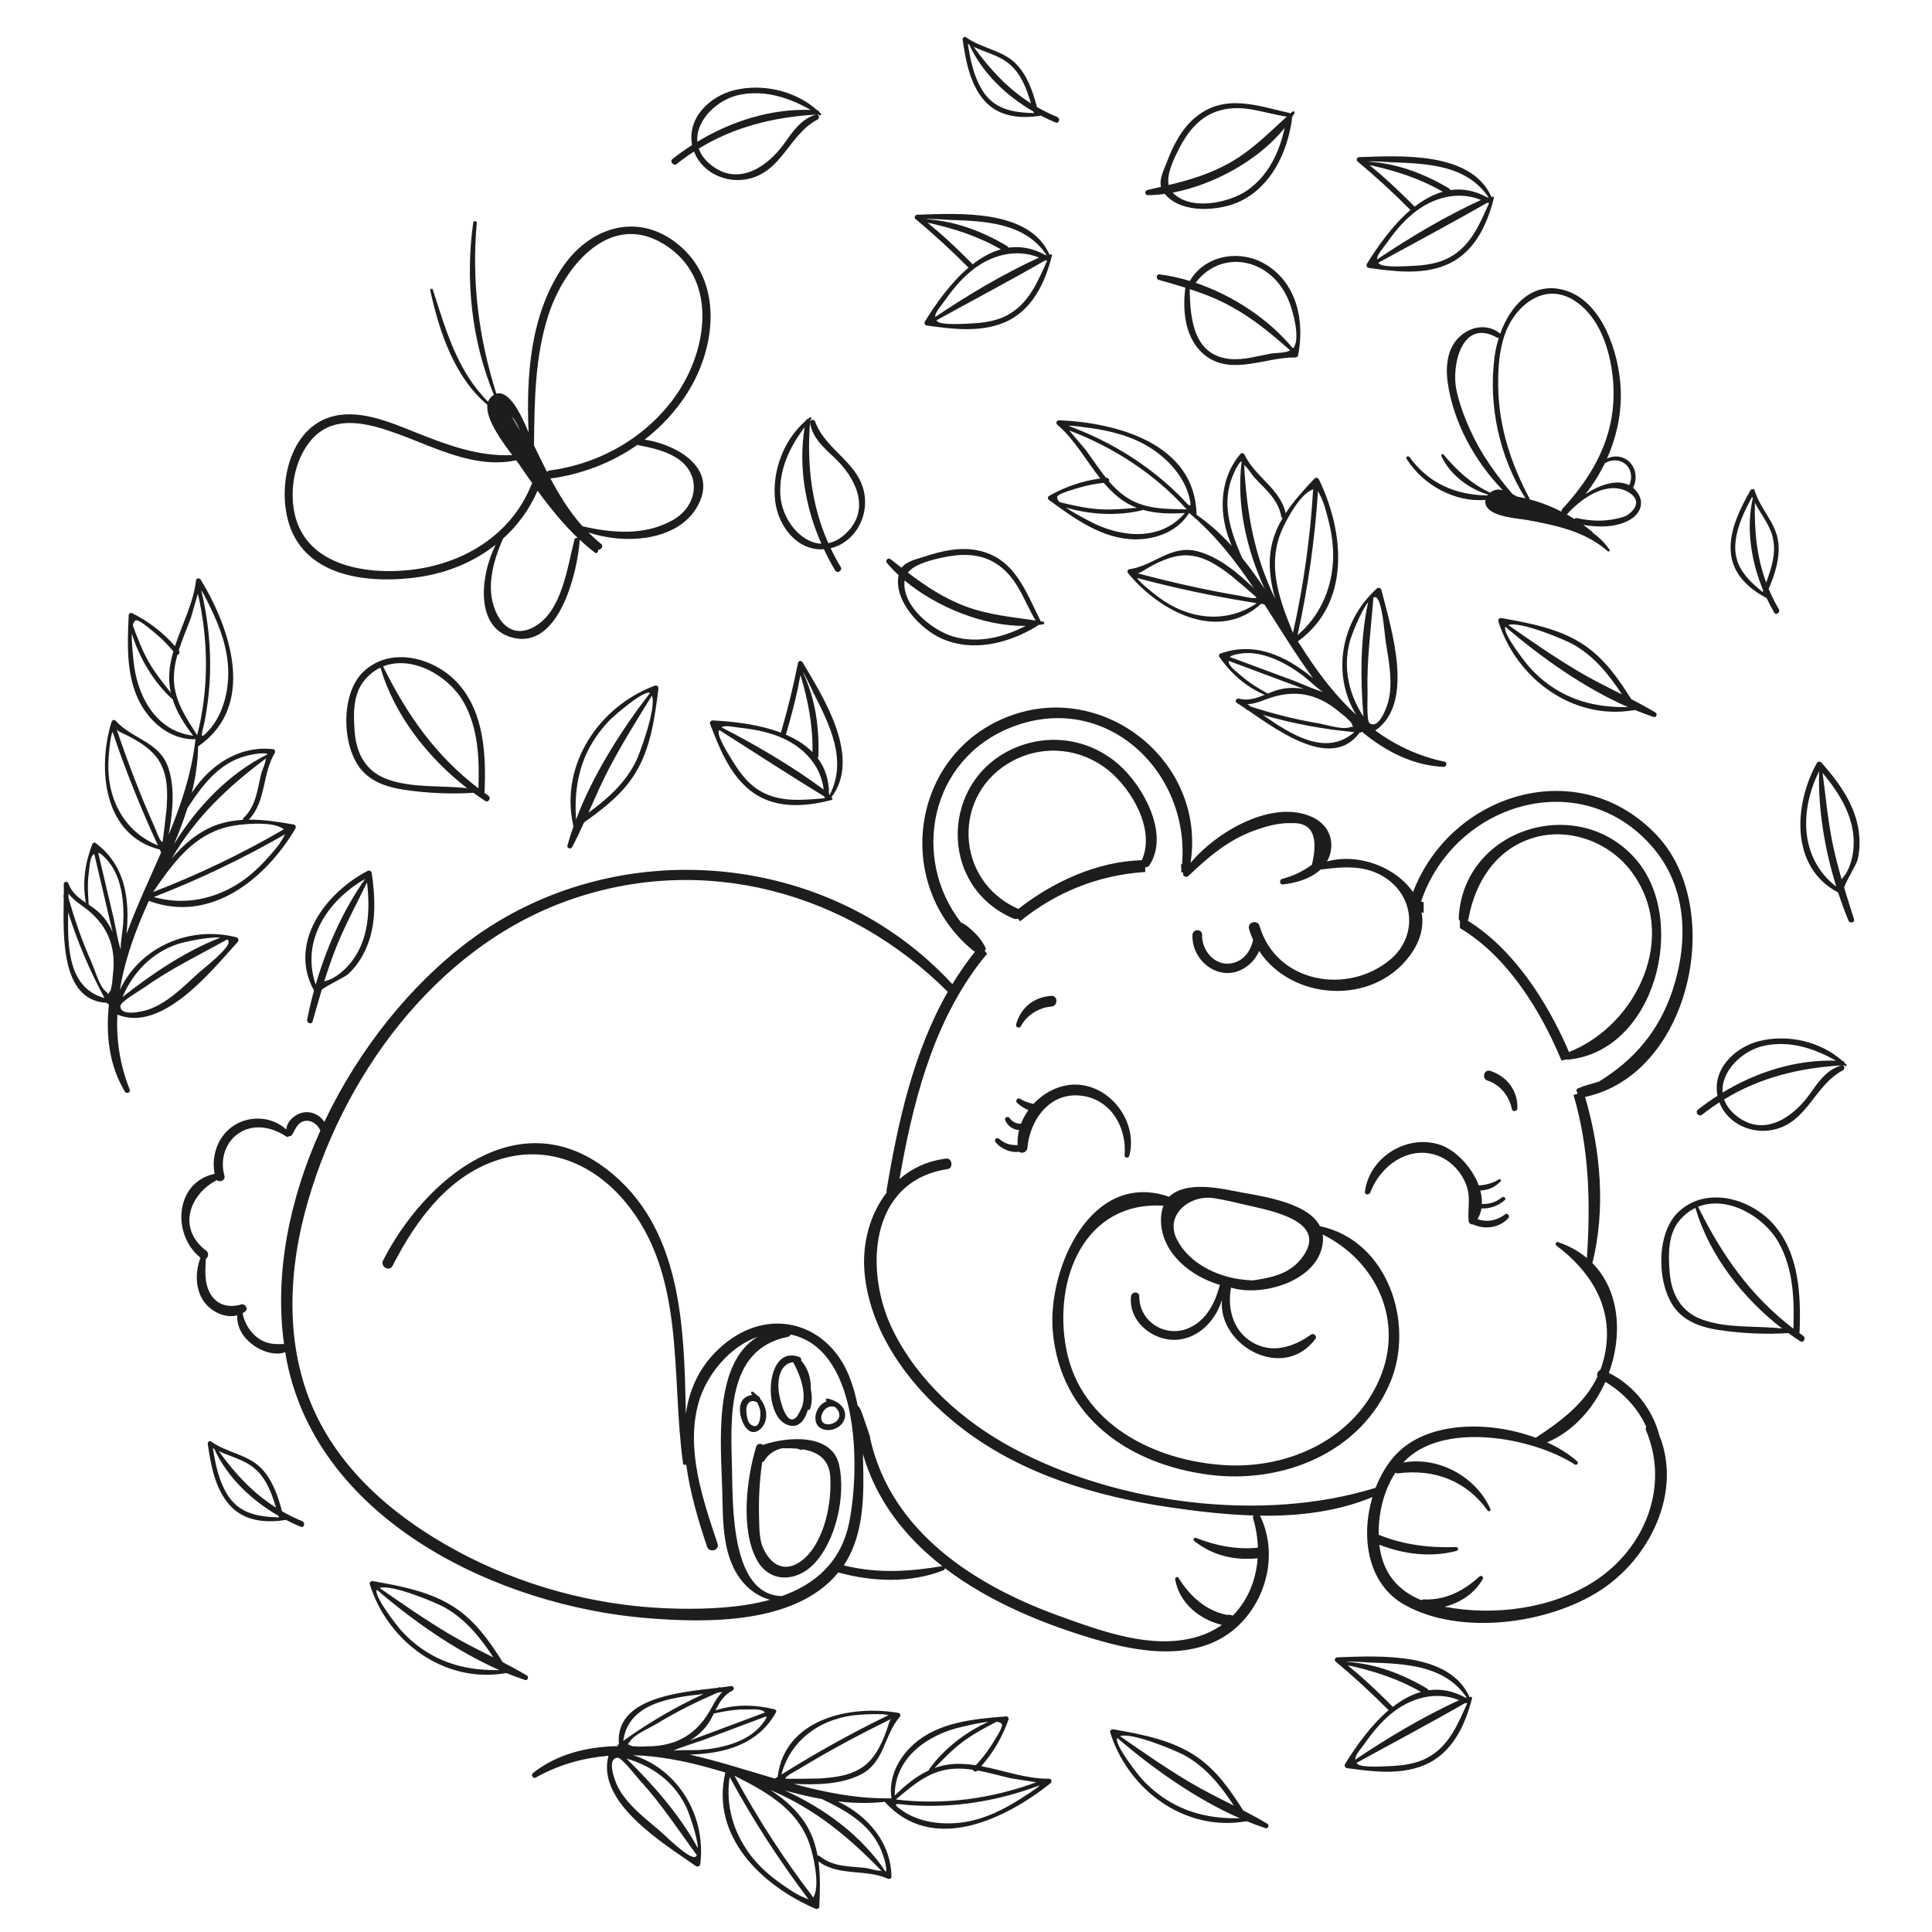 <svg width="80" height="80" viewBox="0 0 80 80" fill="none" xmlns="http://www.w3.org/2000/svg">
<rect width="80" height="80" fill="white"/>
<path d="M67.843 20.459C67.778 20.352 67.703 20.267 67.62 20.197C67.829 19.807 67.733 19.277 67.349 19.028C67.102 18.867 66.794 18.867 66.541 18.988C66.953 18.07 67.16 17.063 67.107 16.054C67.032 14.604 66.338 12.413 64.725 12C63.398 11.66 62.527 12.692 62.119 13.821C62.112 13.81 62.104 13.801 62.093 13.791C61.597 13.414 60.962 13.499 60.49 13.897C59.921 14.38 59.849 15.162 59.949 15.858C60.181 17.483 61.065 19.103 62.227 20.297C62.133 20.274 62.04 20.265 61.953 20.28C61.861 20.297 61.773 20.34 61.697 20.399C60.914 20.023 60.339 19.495 59.772 18.82C59.728 18.77 59.66 18.835 59.685 18.888C60.038 19.654 60.807 20.231 61.614 20.48C61.605 20.491 61.591 20.502 61.584 20.516C60.288 20.493 59.181 20.04 58.363 18.926C58.312 18.856 58.195 18.918 58.242 18.996C58.906 20.067 60.23 20.812 61.507 20.699C61.493 20.778 61.501 20.861 61.541 20.944C61.771 21.419 62.866 21.462 63.283 21.541C64.473 21.766 65.634 22.002 66.573 22.824C66.611 22.858 66.681 22.812 66.649 22.765C66.449 22.477 66.217 22.249 65.957 22.066C65.951 22.049 65.942 22.03 65.925 22.015C65.804 21.917 65.683 21.824 65.559 21.736C66.215 21.845 66.985 21.845 67.543 21.491C67.907 21.261 68.08 20.851 67.843 20.459ZM67.232 19.164C67.546 19.358 67.616 19.776 67.462 20.091C66.951 19.822 66.232 20.08 65.65 20.461C65.963 20.065 66.232 19.635 66.453 19.181C66.689 19.039 66.988 19.013 67.232 19.164ZM62.823 20.563C62.763 20.531 62.698 20.495 62.63 20.459C61.931 19.643 61.314 18.777 60.869 17.789C60.63 17.257 60.42 16.691 60.302 16.12C60.1 15.149 60.53 13.158 61.984 13.978C62.012 13.995 62.038 13.997 62.063 13.991C61.978 14.255 61.92 14.523 61.886 14.775C61.62 16.782 62.087 18.922 63.166 20.636C63.053 20.61 62.94 20.584 62.823 20.563ZM64.661 21.187C64.245 20.972 63.811 20.804 63.356 20.683C62.581 19.239 62.07 17.712 62.038 16.052C62.023 15.33 62.067 14.576 62.297 13.886C62.679 12.739 63.866 11.67 65.116 12.401C66.47 13.195 66.89 15.221 66.805 16.657C66.704 18.385 65.847 19.826 64.699 21.066C64.661 21.104 64.654 21.147 64.661 21.187ZM67.43 21.298C67.292 21.404 67.073 21.447 66.907 21.483C66.37 21.6 65.838 21.572 65.304 21.455C65.257 21.443 65.22 21.462 65.195 21.491C65.088 21.423 64.98 21.359 64.871 21.296C64.882 21.294 64.893 21.291 64.903 21.279C65.387 20.734 66.264 20.08 67.051 20.235C67.481 20.321 68.154 20.738 67.43 21.298Z" fill="#1D1D1B"/>
<path d="M26.694 18.202C27.383 17.672 27.984 17.025 28.459 16.275C29.64 14.414 29.97 11.683 28.103 10.137C26.425 8.747 24.407 9.394 23.27 11.1C21.956 13.073 21.786 15.568 21.888 17.906C21.594 17.199 21.092 16.137 20.553 16.303C19.821 13.986 19.525 11.679 19.742 9.23C19.749 9.147 19.608 9.126 19.597 9.211C19.257 11.596 19.529 14.116 20.451 16.35C20.419 16.371 20.385 16.394 20.353 16.422C20.285 16.484 20.24 16.556 20.211 16.635C18.94 15.373 18.471 13.691 17.924 11.998C17.901 11.928 17.799 11.957 17.815 12.028C18.195 13.737 18.806 15.607 20.181 16.763C20.11 17.359 20.785 18.279 21.213 18.847C19.776 18.905 18.512 18.423 17.175 17.891C16.101 17.463 14.786 16.893 13.615 17.289C11.865 17.881 11.439 20.416 12.054 21.932C12.885 23.984 15.497 24.176 17.4 23.886C18.561 23.708 19.64 23.254 20.523 22.558C19.87 23.865 19.638 26.111 21.345 26.429C23.198 26.776 23.917 23.622 24.005 22.375C24.005 22.364 24.003 22.354 24.002 22.345C24.207 22.537 24.42 22.72 24.641 22.888C24.707 22.939 24.805 22.839 24.756 22.773C24.756 22.771 24.754 22.771 24.754 22.769C24.888 22.777 25.011 22.616 24.882 22.515C24.699 22.369 24.53 22.211 24.367 22.049C25.853 22.547 28.016 22.426 28.852 21.012C29.789 19.426 28.088 18.426 26.694 18.202ZM22.719 13.012C23.406 10.927 25.388 8.606 27.69 10.242C29.73 11.694 29.261 14.532 28.012 16.339C26.804 18.087 24.848 19.209 22.755 19.482C22.71 19.488 22.676 19.511 22.65 19.537C22.467 19.179 22.291 18.817 22.116 18.456C22.114 18.453 22.112 18.447 22.11 18.443C22.135 16.616 22.142 14.762 22.719 13.012ZM21.19 17.25C21.316 17.38 21.431 17.595 21.535 17.832C21.42 17.636 21.305 17.442 21.19 17.25ZM16.91 23.608C14.837 23.814 12.331 23.276 12.131 20.81C12.057 19.912 12.295 18.92 12.883 18.225C13.815 17.125 15.256 17.527 16.43 17.951C18.02 18.526 19.648 19.424 21.375 19.06C21.422 19.124 21.463 19.179 21.494 19.224C21.671 19.484 21.854 19.748 22.042 20.012C22.029 20.027 22.016 20.044 22.006 20.067C21.158 22.188 19.121 23.388 16.91 23.608ZM23.785 22.349C23.487 23.501 23.272 25.324 22.116 25.958C20.964 26.59 20.338 25.332 20.326 24.372C20.317 23.629 20.545 22.971 20.826 22.307C21.428 21.766 21.922 21.1 22.259 20.32C22.765 21.012 23.313 21.691 23.924 22.275C23.87 22.26 23.802 22.281 23.785 22.349ZM27.847 21.543C26.692 22.186 25.356 22.079 24.119 21.791C23.589 21.197 23.168 20.521 22.793 19.814C24.092 19.639 25.331 19.162 26.391 18.424C26.93 18.53 27.479 18.643 27.96 18.926C29.067 19.577 28.935 20.936 27.847 21.543Z" fill="#1D1D1B"/>
<path d="M5.908 37.885C5.991 37.691 6.076 37.497 6.163 37.302C8.699 38.251 10.984 36.42 12.233 34.308C12.269 34.248 12.235 34.155 12.163 34.142C11.546 34.033 10.918 33.934 10.302 33.94C11.026 33.193 10.854 32.039 11.38 31.176C11.412 31.123 11.382 31.03 11.314 31.023C9.902 30.859 8.673 31.687 7.939 32.837C8.095 32.209 8.194 31.568 8.205 30.904C8.207 30.904 8.207 30.904 8.209 30.904C10.628 29.226 9.553 26.048 8.31 23.999C8.267 23.929 8.129 23.931 8.118 24.027C8.005 24.985 7.539 25.847 7.247 26.754C6.742 26.184 6.166 25.741 5.478 25.392C5.408 25.356 5.333 25.404 5.329 25.481C5.269 26.79 5.205 28.251 5.97 29.39C6.461 30.12 7.23 30.64 8.103 30.612C8.099 30.617 8.095 30.621 8.094 30.629C8.088 30.685 8.077 30.742 8.071 30.799C8.071 30.8 8.071 30.802 8.069 30.804C8.069 30.806 8.069 30.806 8.069 30.808C7.899 32.134 7.481 33.363 6.983 34.564C7.151 33.64 7.26 32.622 6.962 31.77C6.589 30.701 5.476 30.612 4.784 29.841C4.731 29.782 4.641 29.82 4.62 29.886C4.02 31.834 4.281 34.593 6.615 35.177C6.634 35.217 6.651 35.256 6.668 35.294C6.668 35.296 6.67 35.298 6.672 35.298C6.185 36.412 5.661 37.519 5.239 38.671C5.38 37.257 5.197 35.818 3.951 34.904C3.898 34.866 3.838 34.911 3.819 34.96C3.517 35.75 3.402 36.557 3.557 37.383C3.253 37.178 2.966 36.963 2.834 36.582C2.799 36.48 2.636 36.495 2.64 36.612C2.644 36.742 2.644 36.891 2.642 37.052C2.627 37.07 2.621 37.097 2.629 37.127C2.633 37.14 2.636 37.153 2.64 37.167C2.619 38.754 2.504 41.445 4.432 41.525C4.435 41.532 4.439 41.54 4.443 41.547C4.458 41.575 4.484 41.585 4.511 41.587C4.375 42.843 4.513 44.108 5.173 45.205C5.235 45.309 5.422 45.237 5.373 45.119C4.956 44.08 4.812 43.042 4.858 42.013C6.728 42.771 8.769 40.184 9.842 39.005C9.9 38.941 9.876 38.834 9.787 38.811C9.67 38.781 9.553 38.758 9.436 38.737C9.425 38.732 9.412 38.73 9.397 38.73C7.545 38.434 5.714 39.367 4.963 40.996C5.131 39.944 5.474 38.907 5.908 37.885ZM11.709 34.717C11.55 35.013 11.288 35.296 11.066 35.545C10.666 35.992 10.206 36.401 9.685 36.699C8.659 37.287 7.496 37.465 6.37 37.144C8.248 36.416 10.06 35.549 11.807 34.545C11.78 34.589 11.748 34.644 11.709 34.717ZM10.811 32.058C10.654 32.714 10.604 33.369 10.089 33.865C10.062 33.891 10.055 33.919 10.06 33.948C9.497 33.98 8.946 34.108 8.424 34.41C7.92 34.7 7.49 35.098 7.113 35.547C8.107 33.827 9.448 32.571 11.047 31.378C11.033 31.394 11.02 31.411 11.003 31.43C11.001 31.602 10.852 31.885 10.811 32.058ZM7.76 33.467C8.427 32.437 9.168 31.451 10.481 31.238C10.611 31.21 10.743 31.195 10.877 31.196C10.986 31.189 11.054 31.202 11.079 31.234C9.47 32.03 8.158 33.414 7.209 34.949C7.415 34.461 7.603 33.968 7.76 33.467ZM5.623 25.686C5.753 25.628 6.404 26.201 6.511 26.292C6.757 26.499 6.972 26.729 7.177 26.972C7.098 27.25 7.038 27.532 7.013 27.825C6.989 28.125 7.013 28.409 7.073 28.683C6.749 28.272 6.423 27.872 6.161 27.414C5.884 26.927 5.691 26.414 5.499 25.896C5.525 25.79 5.563 25.713 5.623 25.686ZM5.523 27.31C5.51 27.152 5.446 26.641 5.459 26.233C5.759 27.235 6.372 28.253 7.109 28.924C7.119 28.934 7.13 28.937 7.141 28.937C7.315 29.488 7.633 29.988 7.997 30.461C6.447 30.28 5.654 28.796 5.523 27.31ZM7.202 27.972C7.213 27.68 7.268 27.395 7.347 27.116C7.413 27.106 7.469 27.014 7.411 26.944C7.407 26.94 7.403 26.937 7.402 26.933C7.543 26.48 7.735 26.039 7.897 25.602C7.928 25.52 8.094 24.904 8.194 24.581C8.635 26.514 8.654 28.517 8.165 30.44C7.675 29.677 7.164 28.936 7.202 27.972ZM8.623 28.9C8.795 27.402 8.68 25.905 8.333 24.442C8.461 24.613 8.695 25.124 8.735 25.206C9.129 26.011 9.436 26.891 9.451 27.797C9.465 28.634 9.238 29.573 8.669 30.216C8.195 30.75 8.382 30.335 8.469 29.892C8.535 29.563 8.584 29.232 8.623 28.9ZM7.909 35.034C8.375 34.636 8.92 34.342 9.521 34.217C10.034 34.112 11.201 34.006 11.665 34.283C11.701 34.306 11.733 34.323 11.758 34.336C10.021 35.349 8.214 36.214 6.338 36.938C6.808 36.258 7.279 35.573 7.909 35.034ZM4.494 31.453C4.503 31.315 4.548 30.54 4.66 30.301C5.199 31.905 5.829 33.472 6.54 35.008C5.097 34.423 4.396 32.993 4.494 31.453ZM6.726 34.868C6.615 34.84 6.446 34.347 6.404 34.253C5.812 32.928 5.295 31.574 4.829 30.199C4.843 30.216 4.86 30.265 5.037 30.344C5.604 30.597 6.264 30.983 6.585 31.504C6.955 32.102 6.943 32.799 6.898 33.484C6.891 33.589 6.742 34.872 6.726 34.868ZM3.679 36.122C3.707 35.926 3.715 35.556 3.841 35.411C3.862 35.388 3.881 35.37 3.902 35.354C4.154 36.435 4.409 37.517 4.662 38.598C4.526 38.289 4.345 38.013 4.096 37.781C3.968 37.661 3.822 37.561 3.675 37.461C3.638 37.014 3.615 36.573 3.679 36.122ZM2.823 37.778C3.21 39.007 3.713 40.189 4.328 41.327C2.831 40.919 2.791 39.241 2.823 37.778ZM4.55 41.057C4.499 41.117 4.486 41.155 4.482 41.174C4.477 41.153 4.456 41.113 4.384 41.055C4.107 40.832 3.941 40.182 3.792 39.852C3.404 38.984 3.093 38.089 2.834 37.174C2.836 37.116 2.836 37.057 2.836 37.001C2.993 37.21 3.198 37.363 3.436 37.532C4.426 38.24 4.824 39.15 4.675 40.363C4.667 40.427 4.66 40.563 4.645 40.7C4.628 40.783 4.611 40.866 4.596 40.951C4.586 40.996 4.571 41.034 4.55 41.057ZM4.714 38.062L4.066 35.311C4.164 35.332 4.262 35.428 4.384 35.554C5.044 36.235 5.152 37.365 5.101 38.258C5.088 38.485 4.946 39.32 5.014 39.328C4.948 39.32 4.743 38.183 4.714 38.062ZM8.201 40.304C7.601 40.853 6.924 41.543 6.136 41.806C5.899 41.885 4.958 42.113 4.986 41.647C4.997 41.475 5.867 40.968 6.014 40.864C7.094 40.097 8.258 39.541 9.408 38.9C9.432 38.917 9.451 38.937 9.461 38.964C9.568 39.231 8.42 40.105 8.201 40.304ZM7.349 39.094C7.539 39.028 8.576 38.783 9.127 38.824C7.671 39.392 6.306 40.314 5.071 41.285C5.501 40.286 6.253 39.467 7.349 39.094Z" fill="#1D1D1B"/>
<path d="M29.423 73.218C29.627 73.274 29.83 73.335 30.034 73.397C29.416 76.031 31.52 78.068 33.772 79.039C33.836 79.067 33.922 79.022 33.926 78.948C33.956 78.322 33.975 77.687 33.89 77.076C34.722 77.7 35.846 77.383 36.77 77.794C36.826 77.819 36.915 77.779 36.913 77.71C36.896 76.288 35.919 75.173 34.688 74.591C35.331 74.666 35.98 74.683 36.638 74.609C36.638 74.611 36.638 74.611 36.64 74.613C38.61 76.801 41.626 75.334 43.502 73.84C43.566 73.789 43.545 73.651 43.449 73.653C42.485 73.663 41.571 73.31 40.634 73.135C41.133 72.561 41.501 71.935 41.759 71.207C41.786 71.134 41.729 71.066 41.654 71.072C40.349 71.177 38.889 71.3 37.858 72.203C37.198 72.782 36.777 73.61 36.915 74.474C36.909 74.47 36.906 74.468 36.898 74.468C36.841 74.47 36.785 74.466 36.728 74.466C36.726 74.466 36.724 74.466 36.723 74.466C36.721 74.466 36.721 74.466 36.719 74.466C35.382 74.466 34.111 74.206 32.855 73.865C33.792 73.913 34.816 73.893 35.625 73.489C36.64 72.982 36.585 71.868 37.264 71.083C37.315 71.023 37.266 70.938 37.198 70.927C35.19 70.58 32.485 71.185 32.201 73.576C32.165 73.599 32.127 73.621 32.091 73.644C32.089 73.646 32.089 73.646 32.088 73.648C30.92 73.306 29.757 72.927 28.559 72.654C29.981 72.614 31.384 72.252 32.135 70.9C32.167 70.844 32.112 70.789 32.061 70.776C31.241 70.578 30.424 70.564 29.625 70.823C29.791 70.497 29.968 70.184 30.328 70.004C30.426 69.955 30.39 69.797 30.273 69.816C30.145 69.837 29.998 69.856 29.838 69.874C29.817 69.863 29.791 69.859 29.761 69.871C29.747 69.876 29.736 69.882 29.723 69.888C28.145 70.069 25.463 70.295 25.627 72.216C25.62 72.222 25.614 72.226 25.606 72.231C25.58 72.25 25.574 72.277 25.574 72.303C24.313 72.328 23.074 72.624 22.069 73.418C21.974 73.493 22.067 73.668 22.18 73.606C23.157 73.061 24.168 72.788 25.195 72.703C24.68 74.655 27.505 76.35 28.81 77.266C28.882 77.317 28.986 77.278 28.997 77.187C29.012 77.067 29.02 76.948 29.025 76.829C29.031 76.816 29.031 76.802 29.027 76.789C29.087 74.915 27.93 73.216 26.219 72.678C27.281 72.71 28.354 72.918 29.423 73.218ZM33.298 78.571C32.985 78.453 32.672 78.226 32.395 78.038C31.901 77.698 31.437 77.295 31.075 76.814C30.36 75.869 30.038 74.74 30.213 73.582C31.173 75.352 32.263 77.04 33.479 78.645C33.434 78.626 33.376 78.601 33.298 78.571ZM35.823 77.346C35.154 77.274 34.496 77.306 33.939 76.857C33.911 76.835 33.881 76.831 33.855 76.84C33.753 76.286 33.555 75.756 33.189 75.275C32.838 74.813 32.389 74.436 31.895 74.119C33.726 74.887 35.142 76.059 36.528 77.495C36.51 77.485 36.491 77.474 36.47 77.459C36.298 77.476 36 77.364 35.823 77.346ZM34.039 74.496C35.146 75.028 36.217 75.639 36.594 76.914C36.64 77.04 36.67 77.168 36.685 77.3C36.708 77.408 36.702 77.476 36.674 77.506C35.68 76.01 34.141 74.885 32.499 74.138C33.01 74.279 33.523 74.406 34.039 74.496ZM41.486 71.392C41.559 71.513 41.075 72.231 40.999 72.348C40.824 72.618 40.624 72.861 40.407 73.095C40.123 73.052 39.834 73.027 39.542 73.04C39.24 73.054 38.961 73.114 38.699 73.208C39.065 72.835 39.419 72.46 39.842 72.143C40.288 71.805 40.773 71.551 41.263 71.294C41.371 71.308 41.452 71.338 41.486 71.392ZM39.864 71.498C40.019 71.464 40.519 71.336 40.926 71.298C39.97 71.721 39.038 72.458 38.465 73.276C38.458 73.287 38.456 73.299 38.456 73.31C37.931 73.552 37.477 73.93 37.051 74.351C37.034 72.791 38.407 71.817 39.864 71.498ZM39.419 73.246C39.71 73.22 40 73.239 40.287 73.282C40.304 73.346 40.404 73.391 40.466 73.323C40.47 73.32 40.473 73.316 40.475 73.312C40.943 73.395 41.403 73.531 41.859 73.636C41.944 73.655 42.576 73.742 42.91 73.8C41.048 74.483 39.063 74.755 37.094 74.513C37.788 73.934 38.458 73.333 39.419 73.246ZM38.678 74.775C40.185 74.757 41.656 74.453 43.064 73.923C42.91 74.072 42.434 74.37 42.359 74.419C41.61 74.911 40.775 75.33 39.879 75.458C39.051 75.577 38.09 75.471 37.381 74.987C36.791 74.585 37.228 74.717 37.677 74.747C38.011 74.77 38.344 74.779 38.678 74.775ZM32.502 74.843C32.955 75.254 33.317 75.76 33.515 76.339C33.685 76.833 33.937 77.979 33.721 78.475C33.704 78.515 33.69 78.547 33.679 78.573C32.455 76.978 31.367 75.296 30.411 73.527C31.15 73.904 31.888 74.285 32.502 74.843ZM35.623 71.002C35.761 70.993 36.536 70.942 36.789 71.021C35.265 71.76 33.79 72.582 32.357 73.48C32.753 71.977 34.081 71.098 35.623 71.002ZM32.519 73.648C32.533 73.534 33 73.303 33.087 73.25C34.326 72.496 35.604 71.811 36.909 71.175C36.894 71.191 36.847 71.213 36.792 71.4C36.613 71.996 36.313 72.697 35.838 73.082C35.291 73.523 34.597 73.6 33.913 73.644C33.807 73.651 32.517 73.665 32.519 73.648ZM30.888 70.785C31.086 70.789 31.454 70.749 31.614 70.857C31.641 70.874 31.66 70.891 31.678 70.91C30.637 71.298 29.598 71.686 28.558 72.075C28.848 71.901 29.097 71.686 29.297 71.411C29.4 71.268 29.482 71.111 29.561 70.953C29.998 70.857 30.434 70.778 30.888 70.785ZM29.138 70.144C27.967 70.683 26.858 71.332 25.808 72.086C26.023 70.551 27.683 70.299 29.138 70.144ZM26.104 72.275C26.038 72.231 26 72.224 25.98 72.224C26 72.216 26.036 72.19 26.085 72.111C26.272 71.809 26.896 71.56 27.204 71.372C28.014 70.876 28.865 70.455 29.738 70.082C29.796 70.076 29.853 70.069 29.91 70.063C29.723 70.244 29.596 70.468 29.457 70.725C28.882 71.796 28.028 72.307 26.808 72.313C26.743 72.313 26.608 72.324 26.468 72.324C26.383 72.318 26.298 72.313 26.214 72.307C26.168 72.301 26.129 72.29 26.104 72.275ZM29.095 72.058L31.742 71.066C31.735 71.166 31.652 71.275 31.543 71.411C30.952 72.15 29.844 72.401 28.95 72.465C28.723 72.48 27.877 72.447 27.879 72.514C27.877 72.448 28.978 72.101 29.095 72.058ZM27.311 75.801C26.691 75.275 25.921 74.692 25.561 73.944C25.454 73.719 25.107 72.814 25.572 72.784C25.744 72.773 26.357 73.572 26.479 73.704C27.377 74.677 28.077 75.763 28.857 76.823C28.842 76.85 28.825 76.87 28.801 76.883C28.55 77.019 27.537 75.992 27.311 75.801ZM28.405 74.802C28.493 74.983 28.869 75.98 28.899 76.531C28.15 75.158 27.064 73.921 25.944 72.82C26.989 73.12 27.896 73.761 28.405 74.802Z" fill="#1D1D1B"/>
<path d="M54.088 27.093C53.971 26.916 53.858 26.739 53.743 26.558C55.936 24.972 55.678 22.055 54.612 19.846C54.582 19.784 54.486 19.76 54.435 19.812C54.003 20.267 53.573 20.735 53.236 21.251C53.015 20.235 51.959 19.739 51.531 18.822C51.505 18.768 51.412 18.739 51.367 18.792C50.449 19.878 50.456 21.36 51.007 22.607C50.571 22.13 50.09 21.691 49.545 21.315C49.545 21.313 49.547 21.313 49.547 21.311C49.491 18.368 46.249 17.502 43.854 17.402C43.773 17.399 43.698 17.516 43.772 17.578C44.505 18.202 44.967 19.067 45.559 19.812C44.807 19.918 44.118 20.152 43.445 20.531C43.377 20.569 43.374 20.657 43.436 20.702C44.492 21.477 45.674 22.341 47.045 22.334C47.924 22.328 48.784 21.977 49.244 21.234C49.246 21.24 49.248 21.245 49.253 21.251C49.297 21.287 49.338 21.327 49.382 21.364C49.383 21.366 49.383 21.366 49.385 21.368C49.385 21.37 49.387 21.368 49.389 21.37C50.4 22.245 51.19 23.274 51.916 24.355C51.239 23.704 50.453 23.05 49.578 22.826C48.48 22.545 47.79 23.422 46.764 23.571C46.687 23.582 46.668 23.678 46.711 23.733C48.001 25.311 50.443 26.622 52.221 25.002C52.265 25.008 52.306 25.017 52.35 25.023C52.352 25.023 52.353 25.023 52.355 25.023C53.013 26.047 53.645 27.093 54.371 28.083C53.272 27.182 51.972 26.537 50.52 27.069C50.46 27.091 50.464 27.169 50.494 27.21C50.984 27.898 51.593 28.441 52.367 28.771C52.027 28.909 51.688 29.03 51.299 28.93C51.194 28.903 51.118 29.047 51.216 29.107C51.328 29.175 51.45 29.258 51.584 29.348C51.592 29.371 51.61 29.392 51.641 29.401C51.654 29.405 51.667 29.409 51.68 29.413C52.991 30.31 55.167 31.894 56.3 30.333C56.308 30.333 56.317 30.335 56.325 30.335C56.357 30.337 56.379 30.322 56.396 30.301C57.367 31.108 58.497 31.696 59.777 31.755C59.898 31.76 59.941 31.566 59.817 31.54C58.721 31.311 57.779 30.857 56.947 30.248C58.614 29.109 57.588 25.979 57.202 24.432C57.181 24.348 57.077 24.31 57.009 24.37C56.919 24.451 56.836 24.536 56.755 24.623C56.743 24.628 56.734 24.64 56.726 24.653C55.453 26.03 55.216 28.074 56.157 29.599C55.372 28.881 54.699 28.021 54.088 27.093ZM54.663 20.51C54.822 20.806 54.912 21.181 54.997 21.504C55.148 22.085 55.235 22.694 55.193 23.293C55.114 24.474 54.618 25.541 53.728 26.301C54.162 24.334 54.445 22.345 54.575 20.335C54.596 20.38 54.624 20.436 54.663 20.51ZM51.952 19.784C52.412 20.278 52.928 20.684 53.055 21.387C53.06 21.423 53.083 21.445 53.108 21.457C52.821 21.943 52.625 22.473 52.585 23.075C52.548 23.654 52.64 24.233 52.806 24.796C51.925 23.016 51.622 21.204 51.514 19.213C51.522 19.232 51.529 19.254 51.535 19.279C51.678 19.373 51.831 19.654 51.952 19.784ZM51.435 23.105C50.947 21.977 50.537 20.816 51.088 19.605C51.137 19.48 51.197 19.364 51.273 19.252C51.328 19.156 51.375 19.109 51.416 19.105C51.188 20.885 51.614 22.745 52.367 24.383C52.071 23.944 51.767 23.512 51.435 23.105ZM43.773 20.574C43.796 20.435 44.633 20.208 44.769 20.171C45.076 20.082 45.389 20.029 45.706 19.993C45.893 20.214 46.095 20.42 46.325 20.602C46.56 20.789 46.811 20.927 47.072 21.027C46.551 21.07 46.036 21.119 45.51 21.085C44.952 21.047 44.418 20.923 43.879 20.795C43.805 20.716 43.764 20.64 43.773 20.574ZM45.069 21.557C44.929 21.481 44.469 21.251 44.135 21.014C45.135 21.319 46.323 21.372 47.29 21.129C47.303 21.125 47.313 21.117 47.32 21.11C47.875 21.27 48.467 21.281 49.063 21.242C48.054 22.432 46.379 22.271 45.069 21.557ZM46.551 20.527C46.313 20.355 46.108 20.152 45.919 19.933C45.948 19.873 45.902 19.775 45.812 19.784C45.806 19.784 45.802 19.786 45.797 19.786C45.499 19.416 45.239 19.013 44.963 18.636C44.912 18.566 44.49 18.087 44.277 17.825C46.13 18.528 47.809 19.622 49.14 21.093C48.233 21.076 47.334 21.093 46.551 20.527ZM48.111 19.858C46.958 18.887 45.648 18.151 44.239 17.631C44.454 17.619 45.008 17.706 45.097 17.717C45.985 17.836 46.89 18.066 47.652 18.555C48.358 19.007 49.014 19.716 49.233 20.546C49.415 21.236 49.172 20.849 48.852 20.533C48.614 20.299 48.367 20.073 48.111 19.858ZM52.823 23.848C52.749 23.241 52.808 22.622 53.036 22.055C53.232 21.57 53.79 20.538 54.279 20.305C54.316 20.286 54.348 20.271 54.375 20.256C54.256 22.262 53.977 24.246 53.539 26.209C53.232 25.445 52.923 24.674 52.823 23.848ZM47.95 24.71C47.841 24.627 47.22 24.157 47.083 23.933C48.718 24.372 50.371 24.715 52.042 24.976C50.756 25.852 49.178 25.645 47.95 24.71ZM52.029 24.742C51.944 24.819 51.441 24.687 51.339 24.67C49.908 24.429 48.493 24.108 47.092 23.735C47.113 23.733 47.164 23.746 47.328 23.642C47.854 23.308 48.54 22.975 49.151 22.995C49.855 23.02 50.428 23.416 50.973 23.831C51.058 23.897 52.042 24.73 52.029 24.742ZM51.386 27.974C51.239 27.842 50.935 27.631 50.884 27.444C50.877 27.414 50.873 27.387 50.871 27.363C51.912 27.751 52.953 28.138 53.992 28.526C53.66 28.468 53.33 28.466 52.998 28.545C52.827 28.585 52.663 28.651 52.498 28.719C52.106 28.502 51.725 28.276 51.386 27.974ZM52.291 29.603C53.53 29.961 54.792 30.199 56.08 30.316C54.91 31.336 53.49 30.44 52.291 29.603ZM55.978 29.98C56 30.056 56.023 30.088 56.038 30.101C56.017 30.093 55.974 30.09 55.885 30.118C55.546 30.223 54.912 30.003 54.556 29.944C53.619 29.788 52.7 29.55 51.797 29.26C51.748 29.226 51.701 29.194 51.654 29.162C51.914 29.147 52.157 29.062 52.429 28.956C53.566 28.524 54.544 28.698 55.472 29.492C55.521 29.533 55.631 29.614 55.736 29.705C55.797 29.765 55.857 29.826 55.917 29.884C55.946 29.918 55.968 29.952 55.978 29.98ZM53.575 28.187L50.924 27.204C50.996 27.135 51.13 27.106 51.301 27.074C52.233 26.903 53.234 27.438 53.95 27.974C54.132 28.11 54.75 28.69 54.792 28.639C54.752 28.688 53.69 28.23 53.575 28.187ZM57.373 26.524C57.498 27.327 57.697 28.272 57.479 29.073C57.413 29.314 57.083 30.225 56.711 29.942C56.575 29.839 56.634 28.834 56.628 28.653C56.587 27.329 56.77 26.05 56.871 24.738C56.9 24.728 56.928 24.723 56.955 24.728C57.237 24.793 57.328 26.231 57.373 26.524ZM55.893 26.563C55.944 26.367 56.313 25.368 56.653 24.932C56.319 26.459 56.33 28.106 56.457 29.671C55.863 28.762 55.597 27.683 55.893 26.563Z" fill="#1D1D1B"/>
<path d="M43.775 4.842C43.477 4.719 43.198 4.581 42.936 4.431C42.772 3.795 42.542 3.131 42.084 2.656C41.516 2.068 40.645 2.009 40.002 1.542C39.926 1.487 39.851 1.577 39.862 1.649C39.989 2.509 40.156 3.461 40.741 4.144C41.341 4.844 42.244 4.928 43.102 4.787C43.304 4.893 43.507 4.989 43.713 5.074C43.854 5.13 43.916 4.9 43.775 4.842ZM42.691 4.282C41.742 3.68 41.005 2.886 40.317 1.94C40.82 2.175 41.386 2.296 41.81 2.664C42.295 3.08 42.51 3.684 42.691 4.282ZM42.804 4.661C42.808 4.67 42.812 4.678 42.817 4.685C41.944 4.655 41.148 4.544 40.645 3.689C40.311 3.124 40.177 2.462 40.077 1.817C40.096 1.828 40.117 1.838 40.136 1.849C40.664 3.014 41.667 3.969 42.789 4.617C42.794 4.63 42.8 4.646 42.804 4.661Z" fill="#1D1D1B"/>
<path d="M12.516 62.989C12.218 62.867 11.938 62.729 11.676 62.578C11.512 61.943 11.282 61.279 10.824 60.804C10.257 60.216 9.385 60.157 8.742 59.69C8.667 59.635 8.591 59.725 8.603 59.797C8.729 60.657 8.897 61.609 9.481 62.292C10.081 62.991 10.984 63.076 11.842 62.935C12.044 63.04 12.248 63.137 12.453 63.221C12.593 63.278 12.655 63.048 12.516 62.989ZM11.429 62.429C10.481 61.828 9.744 61.034 9.055 60.087C9.559 60.323 10.124 60.444 10.549 60.812C11.033 61.228 11.248 61.832 11.429 62.429ZM11.543 62.809C11.546 62.818 11.55 62.825 11.556 62.833C10.683 62.803 9.887 62.692 9.383 61.837C9.05 61.272 8.916 60.61 8.816 59.965C8.835 59.976 8.855 59.986 8.874 59.997C9.402 61.162 10.405 62.116 11.527 62.765C11.535 62.778 11.539 62.793 11.543 62.809Z" fill="#1D1D1B"/>
<path d="M73.656 25.224C73.494 24.945 73.354 24.668 73.237 24.387C73.492 23.784 73.713 23.116 73.635 22.458C73.541 21.645 72.883 21.072 72.655 20.308C72.628 20.218 72.513 20.246 72.477 20.308C72.057 21.068 71.612 21.928 71.665 22.824C71.718 23.744 72.385 24.359 73.153 24.768C73.249 24.974 73.354 25.174 73.466 25.366C73.545 25.502 73.733 25.356 73.656 25.224ZM73.134 24.121C72.743 23.067 72.64 21.99 72.666 20.817C72.924 21.31 73.3 21.749 73.415 22.298C73.547 22.926 73.352 23.537 73.134 24.121ZM72.994 24.491C72.99 24.5 72.99 24.51 72.99 24.519C72.313 23.967 71.749 23.395 71.867 22.409C71.944 21.757 72.238 21.149 72.551 20.576C72.558 20.597 72.57 20.616 72.579 20.637C72.293 21.885 72.513 23.25 73.011 24.448C73.005 24.463 73 24.478 72.994 24.491Z" fill="#1D1D1B"/>
<path d="M52.478 75.516C52.151 75.32 51.814 75.139 51.476 74.964C50.946 74.123 50.371 73.297 49.536 72.731C48.521 72.043 47.29 71.82 46.106 71.607C46.028 71.594 45.944 71.656 45.972 71.741C46.715 74.112 49.044 75.837 51.55 75.424C51.574 75.428 51.599 75.424 51.621 75.413C51.623 75.413 51.623 75.413 51.625 75.413C51.884 75.518 52.142 75.616 52.402 75.701C52.51 75.737 52.574 75.573 52.478 75.516ZM49.029 72.673C49.924 73.161 50.543 73.934 51.09 74.766C50.471 74.453 49.849 74.147 49.255 73.793C48.265 73.203 47.322 72.548 46.377 71.89C46.903 71.722 48.749 72.522 49.029 72.673ZM48.469 74.624C48.016 74.362 47.607 74.027 47.258 73.636C47.135 73.499 46.111 72.213 46.264 71.966C47.733 73.223 49.513 74.492 51.34 75.292C50.337 75.307 49.37 75.147 48.469 74.624Z" fill="#1D1D1B"/>
<path d="M68.55 29.503C68.223 29.307 67.886 29.126 67.548 28.951C67.018 28.11 66.443 27.284 65.608 26.718C64.593 26.029 63.362 25.807 62.178 25.594C62.1 25.581 62.016 25.643 62.044 25.728C62.787 28.098 65.116 29.824 67.622 29.411C67.646 29.414 67.671 29.411 67.694 29.399C67.695 29.399 67.695 29.399 67.697 29.399C67.956 29.505 68.214 29.603 68.474 29.688C68.582 29.726 68.646 29.561 68.55 29.503ZM65.101 26.661C65.996 27.15 66.615 27.923 67.162 28.754C66.543 28.441 65.921 28.136 65.327 27.781C64.337 27.191 63.394 26.537 62.449 25.879C62.974 25.711 64.822 26.509 65.101 26.661ZM64.541 28.613C64.088 28.351 63.679 28.015 63.33 27.625C63.207 27.487 62.183 26.201 62.336 25.954C63.805 27.212 65.585 28.481 67.412 29.28C66.409 29.294 65.442 29.135 64.541 28.613Z" fill="#1D1D1B"/>
<path d="M21.818 69.38C21.492 69.184 21.154 69.003 20.817 68.828C20.287 67.987 19.712 67.161 18.876 66.595C17.862 65.907 16.63 65.684 15.446 65.471C15.369 65.458 15.284 65.52 15.312 65.605C16.055 67.975 18.384 69.701 20.89 69.288C20.915 69.292 20.939 69.288 20.962 69.276C20.964 69.276 20.964 69.276 20.966 69.276C21.224 69.382 21.482 69.48 21.742 69.565C21.85 69.601 21.914 69.437 21.818 69.38ZM18.369 66.537C19.265 67.025 19.883 67.798 20.43 68.63C19.811 68.317 19.189 68.011 18.595 67.657C17.605 67.066 16.662 66.412 15.718 65.754C16.242 65.586 18.09 66.386 18.369 66.537ZM17.809 68.488C17.356 68.226 16.947 67.891 16.598 67.5C16.476 67.362 15.452 66.076 15.604 65.829C17.073 67.087 18.854 68.354 20.681 69.156C19.678 69.171 18.71 69.011 17.809 68.488Z" fill="#1D1D1B"/>
<path d="M23.687 35.081C23.866 34.745 24.03 34.4 24.186 34.051C24.999 33.478 25.795 32.863 26.317 32C26.953 30.951 27.113 29.71 27.264 28.517C27.273 28.439 27.207 28.358 27.122 28.389C24.794 29.252 23.189 31.666 23.73 34.148C23.726 34.172 23.734 34.197 23.745 34.217C23.745 34.219 23.745 34.219 23.745 34.221C23.653 34.485 23.568 34.747 23.496 35.011C23.468 35.124 23.634 35.181 23.687 35.081ZM26.349 31.491C25.908 32.411 25.167 33.067 24.366 33.655C24.646 33.022 24.92 32.386 25.244 31.773C25.784 30.755 26.389 29.78 26.996 28.802C27.19 29.32 26.487 31.206 26.349 31.491ZM24.371 31.032C24.611 30.567 24.924 30.142 25.297 29.773C25.429 29.642 26.66 28.556 26.915 28.694C25.735 30.225 24.558 32.068 23.852 33.934C23.787 32.933 23.896 31.96 24.371 31.032Z" fill="#1D1D1B"/>
<path d="M34.426 33.031C34.422 33.031 34.418 33.031 34.414 33.031C35.693 31.377 34.107 28.896 33.228 27.417C33.187 27.348 33.06 27.353 33.044 27.442C32.853 28.419 32.615 29.382 32.336 30.337C31.431 29.995 30.372 29.875 29.51 29.831C29.442 29.827 29.376 29.907 29.402 29.973C29.779 30.957 30.198 32.034 31.045 32.716C32.02 33.505 33.292 33.425 34.441 33.124C34.49 33.112 34.48 33.027 34.426 33.031ZM32.544 30.412C32.732 29.773 32.902 29.13 33.044 28.477C33.042 28.485 33.096 28.155 33.149 27.957C33.458 29.005 33.666 30.041 33.643 31.144C33.342 30.838 32.962 30.602 32.538 30.421C32.54 30.418 32.544 30.416 32.544 30.412ZM30.613 30.131C31.177 30.191 31.718 30.289 32.248 30.497C33.217 30.878 33.986 31.653 34.107 32.694C32.787 31.719 31.331 30.863 29.875 30.116C30.036 30.016 30.32 30.099 30.613 30.131ZM31.369 32.686C30.958 32.416 30.639 32 30.385 31.589C30.226 31.334 29.702 30.521 29.761 30.288C29.766 30.267 29.772 30.248 29.781 30.229C31.228 31.144 32.664 32.088 34.128 32.975C34.13 33.012 34.148 33.037 34.175 33.052C33.209 33.129 32.233 33.252 31.369 32.686ZM34.328 32.865C34.326 32.258 34.148 31.775 33.854 31.385C33.875 31.366 33.888 31.34 33.89 31.304C33.928 30.112 33.76 28.913 33.243 27.834C33.356 27.964 33.643 28.613 33.679 28.681C34.36 30.018 35.106 31.496 34.343 32.939C34.345 32.914 34.341 32.888 34.328 32.865Z" fill="#1D1D1B"/>
<path d="M60.867 70.284C60.865 70.287 60.863 70.291 60.861 70.295C60.03 68.377 57.09 68.569 55.372 68.626C55.291 68.628 55.234 68.743 55.304 68.799C56.068 69.437 56.798 70.11 57.499 70.815C56.762 71.443 56.147 72.312 55.693 73.048C55.657 73.106 55.695 73.201 55.764 73.212C56.809 73.357 57.954 73.51 58.959 73.097C60.118 72.624 60.663 71.47 60.954 70.319C60.969 70.266 60.89 70.234 60.867 70.284ZM57.665 70.668C57.196 70.195 56.715 69.735 56.213 69.297C56.219 69.301 55.957 69.095 55.808 68.954C56.875 69.188 57.882 69.507 58.838 70.059C58.425 70.176 58.035 70.395 57.673 70.678C57.667 70.674 57.667 70.67 57.665 70.668ZM56.487 72.224C56.813 71.76 57.158 71.332 57.595 70.97C58.397 70.306 59.447 70.006 60.418 70.4C58.929 71.085 57.477 71.948 56.119 72.863C56.108 72.674 56.317 72.463 56.487 72.224ZM59.089 72.793C58.655 73.023 58.137 73.101 57.652 73.125C57.352 73.14 56.387 73.208 56.211 73.044C56.194 73.029 56.181 73.014 56.17 72.999C57.669 72.173 59.189 71.37 60.673 70.517C60.707 70.532 60.737 70.529 60.761 70.513C60.365 71.396 60.002 72.312 59.089 72.793ZM60.673 70.291C60.141 70.001 59.63 69.921 59.149 69.991C59.142 69.965 59.125 69.938 59.094 69.921C58.069 69.312 56.937 68.88 55.742 68.814C55.91 68.779 56.617 68.839 56.694 68.841C58.193 68.89 59.849 68.95 60.745 70.316C60.726 70.299 60.701 70.289 60.673 70.291Z" fill="#1D1D1B"/>
<path d="M43.471 10.55C43.469 10.553 43.468 10.557 43.466 10.561C42.634 8.643 39.694 8.836 37.976 8.892C37.895 8.894 37.839 9.009 37.908 9.066C38.672 9.703 39.402 10.376 40.103 11.082C39.366 11.709 38.751 12.579 38.297 13.314C38.261 13.373 38.299 13.467 38.369 13.478C39.413 13.623 40.558 13.776 41.563 13.363C42.723 12.89 43.268 11.736 43.558 10.585C43.573 10.533 43.496 10.499 43.471 10.55ZM40.269 10.934C39.8 10.461 39.319 10.001 38.817 9.563C38.823 9.567 38.561 9.362 38.412 9.22C39.479 9.454 40.486 9.773 41.442 10.325C41.029 10.442 40.639 10.661 40.277 10.944C40.271 10.938 40.271 10.936 40.269 10.934ZM39.091 12.488C39.417 12.024 39.762 11.596 40.2 11.234C41.001 10.57 42.051 10.271 43.023 10.665C41.533 11.349 40.081 12.213 38.723 13.127C38.712 12.941 38.921 12.73 39.091 12.488ZM41.693 13.06C41.259 13.29 40.741 13.367 40.256 13.392C39.956 13.406 38.991 13.474 38.816 13.31C38.8 13.295 38.785 13.28 38.774 13.265C40.273 12.439 41.793 11.636 43.277 10.784C43.311 10.799 43.341 10.795 43.366 10.78C42.97 11.662 42.606 12.577 41.693 13.06ZM43.277 10.555C42.745 10.265 42.234 10.186 41.753 10.255C41.746 10.229 41.729 10.203 41.699 10.186C40.673 9.577 39.541 9.145 38.346 9.079C38.514 9.043 39.221 9.103 39.298 9.105C40.797 9.154 42.453 9.215 43.349 10.58C43.33 10.565 43.305 10.555 43.277 10.555Z" fill="#1D1D1B"/>
<path d="M61.772 8.164C61.77 8.168 61.769 8.172 61.767 8.176C60.935 6.258 57.995 6.45 56.277 6.507C56.196 6.509 56.14 6.624 56.209 6.68C56.973 7.318 57.703 7.991 58.404 8.696C57.667 9.324 57.052 10.193 56.598 10.929C56.562 10.987 56.6 11.082 56.67 11.093C57.714 11.238 58.859 11.391 59.864 10.978C61.024 10.505 61.569 9.35 61.859 8.2C61.874 8.147 61.795 8.115 61.772 8.164ZM58.57 8.549C58.101 8.076 57.62 7.616 57.118 7.178C57.124 7.182 56.862 6.976 56.713 6.835C57.78 7.069 58.787 7.387 59.743 7.94C59.33 8.057 58.94 8.276 58.578 8.558C58.572 8.555 58.572 8.551 58.57 8.549ZM57.392 10.103C57.718 9.639 58.063 9.211 58.501 8.849C59.302 8.185 60.352 7.885 61.324 8.279C59.834 8.964 58.382 9.828 57.024 10.742C57.013 10.555 57.222 10.344 57.392 10.103ZM59.994 10.674C59.56 10.904 59.042 10.982 58.557 11.006C58.257 11.021 57.292 11.089 57.117 10.925C57.099 10.91 57.086 10.895 57.075 10.88C58.574 10.054 60.094 9.25 61.578 8.398C61.612 8.413 61.642 8.409 61.667 8.394C61.271 9.277 60.907 10.191 59.994 10.674ZM61.578 8.17C61.046 7.88 60.535 7.8 60.054 7.87C60.047 7.844 60.03 7.817 60 7.8C58.974 7.191 57.843 6.759 56.647 6.693C56.815 6.658 57.522 6.718 57.599 6.72C59.098 6.769 60.754 6.829 61.65 8.194C61.631 8.179 61.606 8.17 61.578 8.17Z" fill="#1D1D1B"/>
<path d="M60.452 38.138V38.43C62.421 39.601 63.809 41.864 64.657 43.914C64.727 43.897 64.799 43.88 64.87 43.865C64.889 43.872 64.91 43.878 64.938 43.876C68.551 43.52 69.916 38.121 67.748 35.594C65.374 32.83 60.593 34.28 60.403 38.002C60.397 38.057 60.418 38.104 60.452 38.138ZM60.776 38.123C60.79 38.104 60.799 38.081 60.805 38.055C61.074 36.541 61.929 35.172 63.479 34.696C64.938 34.249 66.586 34.842 67.507 36.031C69.583 38.711 67.786 42.454 64.965 43.563C64.942 43.508 64.921 43.452 64.897 43.397C64.029 41.434 62.668 39.301 60.776 38.123Z" fill="#1D1D1B"/>
<path d="M41.965 38.036C42.029 38.064 42.091 38.061 42.146 38.04C42.166 38.068 42.189 38.095 42.212 38.123C42.115 38 42.193 38.095 42.238 38.149C43.722 36.941 45.493 36.23 47.424 36.107C47.424 36.054 47.424 36.001 47.422 35.95C47.422 35.943 47.42 35.928 47.418 35.909C47.482 35.919 47.55 35.896 47.599 35.822C48.437 34.534 47.341 32.556 46.336 31.668C45.155 30.622 43.522 30.346 42.063 30.953C38.938 32.247 38.804 36.688 41.965 38.036ZM41.95 31.497C43.241 30.818 44.778 30.989 45.9 31.9C46.86 32.681 47.85 34.346 47.281 35.619C45.45 35.67 43.637 36.49 42.168 37.636C39.523 36.484 39.389 32.841 41.95 31.497Z" fill="#1D1D1B"/>
<path d="M8.301 52.081C8.06 52.709 8.08 53.506 8.546 54.021C8.859 54.366 9.374 54.585 9.823 54.466C9.802 54.947 10.053 55.371 10.451 55.673C10.805 55.943 11.367 56.152 11.812 55.992C11.835 56.129 11.857 56.269 11.886 56.407C13.232 62.999 20.677 66.506 26.798 67.004C29.274 67.206 32.955 67.266 34.712 65.113C36.127 65.499 37.686 65.567 39.065 65.022C39.11 65.005 39.127 64.97 39.125 64.934C41.014 66.373 43.373 67.323 45.61 67.957C47.541 68.505 49.921 68.771 51.433 67.157C52.525 65.992 52.881 64.208 52.174 62.761C53.773 62.784 55.368 62.597 56.832 61.99C56.336 63.631 56.624 65.584 58.146 66.444C60.452 67.749 64.097 67.249 66.247 65.867C68.312 64.54 69.66 61.803 68.712 59.439C68.425 58.337 67.637 57.351 66.621 56.85C67.198 55.264 67.067 53.444 65.938 52.301C66.489 50.087 66.289 47.651 65.634 45.422C70.002 44.493 71.469 37.649 68.623 34.606C65.41 31.172 60.077 32.828 58.51 36.94C57.803 35.913 56.264 35.309 54.948 35.671C55.022 35.543 55.076 35.4 55.105 35.237C55.216 34.623 54.905 34.102 54.356 33.842C52.734 33.073 50.407 34.402 49.297 35.733C49.956 31.549 45.708 28.145 41.752 29.669C37.686 31.234 36.968 36.642 40.298 39.365C40.322 39.384 40.347 39.397 40.373 39.405C40.028 39.835 39.719 40.288 39.434 40.753C34.322 35.196 25.493 34.447 19.442 38.95C17.013 40.759 14.858 43.446 13.43 46.454C13.249 46.171 12.902 46.001 12.553 46.067C12.227 46.127 11.865 46.431 11.857 46.772C11.286 46.242 10.383 46.171 9.715 46.586C9.033 47.008 8.737 47.842 8.886 48.607C7.251 48.95 7.094 51.108 8.301 52.081ZM60.3 64.062C59.176 64.097 58.133 63.974 57.088 63.551C57.075 62.667 57.29 61.728 57.782 60.979C57.812 61 57.848 61.013 57.894 61.008C59.379 60.817 60.709 61.304 61.601 62.548C61.65 62.616 61.748 62.56 61.714 62.482C61.118 61.144 59.559 60.295 58.105 60.561C59.691 58.82 63.451 59.508 65.21 60.642C65.289 60.693 65.378 60.574 65.31 60.514C64.969 60.21 64.543 59.944 64.064 59.725C65.146 59.269 65.983 58.322 66.475 57.221C67.262 57.698 67.82 58.326 68.167 59.077C68.142 59.12 68.135 59.171 68.159 59.228C69.144 61.568 68.106 64.127 66.023 65.475C64.261 66.616 61.87 66.925 59.817 66.531C60.467 66.365 61.058 65.988 61.399 65.384C61.45 65.296 61.333 65.213 61.261 65.279C60.609 65.875 59.86 66.265 58.957 66.229C58.914 66.227 58.88 66.24 58.851 66.259C57.867 65.856 57.245 65.118 57.115 63.963C58.137 64.362 59.249 64.5 60.322 64.217C60.405 64.193 60.386 64.059 60.3 64.062ZM41.948 59.967C39.879 58.858 38.028 57.212 36.975 55.087C35.776 52.661 35.965 48.903 39.24 48.409C39.487 48.371 39.427 47.945 39.181 47.975C38.414 48.066 37.765 48.375 37.245 48.822C37.788 45.715 38.584 42.533 40.494 39.969C40.617 39.803 40.745 39.646 40.877 39.49C40.843 39.45 40.809 39.413 40.773 39.373C40.809 39.343 40.83 39.292 40.801 39.231C40.677 38.971 40.5 38.752 40.285 38.556C40.156 38.438 39.981 38.27 39.796 38.202C37.718 35.539 38.489 31.43 41.903 30.105C45.759 28.607 49.279 31.909 48.946 35.794C48.931 35.79 48.917 35.788 48.902 35.784C48.912 35.896 48.916 36.009 48.917 36.124C48.944 36.126 48.97 36.126 48.998 36.13C48.932 36.252 49.104 36.369 49.204 36.275C50.032 35.492 50.839 34.791 51.927 34.395C52.408 34.219 52.938 34.068 53.453 34.085C54.322 34.034 54.612 34.608 54.324 35.805C53.947 36.084 53.534 36.28 53.087 36.394C52.966 36.431 52.983 36.637 53.117 36.623C53.664 36.563 54.275 36.388 54.678 36.007C55.565 35.896 56.453 35.798 57.275 36.29C58.58 37.07 58.721 38.768 57.571 39.731C55.787 41.225 52.836 40.687 52.155 38.341C52.074 38.062 51.64 38.181 51.72 38.462C51.765 38.622 51.823 38.775 51.889 38.922C51.786 39.38 51.508 39.786 51.003 39.886C50.307 40.023 49.755 39.356 49.776 38.711C49.783 38.455 49.391 38.456 49.378 38.711C49.332 39.588 50.13 40.418 51.031 40.274C51.514 40.197 51.953 39.829 52.138 39.375C53.471 41.419 56.83 41.679 58.388 39.558C58.844 38.937 58.966 38.326 58.863 37.776C58.893 37.783 58.921 37.794 58.95 37.802V37.359C58.914 37.351 58.88 37.338 58.844 37.331C60.198 33.28 65.429 31.628 68.414 35.06C69.868 36.731 69.926 38.986 69.255 41.01C68.687 42.716 67.65 43.899 66.206 44.789C65.917 44.875 65.615 44.947 65.338 45.068C65.253 45.105 65.269 45.194 65.321 45.243C65.314 45.26 65.31 45.279 65.312 45.3C65.259 45.313 65.208 45.324 65.155 45.336C65.804 47.542 65.866 49.771 65.71 52.092C65.382 51.817 64.987 51.592 64.516 51.434C64.422 51.402 64.386 51.532 64.454 51.583C65.827 52.612 66.756 54.047 66.498 55.828C66.451 56.154 66.37 56.454 66.264 56.731C66.162 56.761 66.106 56.897 66.149 56.999C65.63 58.098 64.663 58.832 63.592 59.535C61.633 58.809 59.051 58.847 57.765 60.267C57.428 60.638 57.158 61.102 56.96 61.607C52.263 63.065 46.261 62.277 41.948 59.967ZM34.939 64.819C35.684 63.704 35.767 62.297 35.749 60.993C35.746 60.734 35.74 60.472 35.731 60.208C36.291 62.147 37.496 63.663 39.021 64.851C37.603 65.083 36.327 65.162 34.939 64.819ZM32.378 66.09C30.279 66.05 30.345 62.394 30.311 60.851C30.266 58.815 30.034 55.871 32.623 55.356C32.681 55.345 32.715 55.307 32.734 55.262C32.791 55.273 32.846 55.281 32.902 55.298C35.616 56.065 35.604 60.872 35.161 63.05C34.824 64.702 33.732 65.605 32.378 66.09ZM12.621 50.219C14.075 44.677 17.988 39.26 23.515 37.289C29.131 35.286 35.09 36.933 39.246 41.068C37.822 43.559 37.177 46.484 36.711 49.288C36.706 49.322 36.708 49.354 36.715 49.382C36.021 50.28 35.693 51.487 35.798 52.686C36.031 55.317 37.854 57.638 39.889 59.184C42.357 61.059 45.397 61.964 48.425 62.413C49.553 62.578 50.73 62.718 51.906 62.752C51.884 62.786 51.872 62.825 51.888 62.873C52.01 63.272 52.074 63.682 52.086 64.087C51.212 64.174 50.332 64.004 49.519 63.678C49.449 63.65 49.387 63.759 49.446 63.804C50.219 64.419 51.107 64.619 52.076 64.526C52.012 65.426 51.667 66.273 51.048 66.899C51.005 66.885 50.964 66.87 50.918 66.863C50.884 66.855 50.854 66.861 50.828 66.874C49.945 66.708 49.27 66.095 48.802 65.339C48.753 65.26 48.646 65.315 48.661 65.4C48.836 66.388 49.666 67.053 50.596 67.285C50.288 67.5 49.936 67.672 49.534 67.787C47.69 68.313 45.629 67.549 43.898 66.927C40.366 65.656 36.885 63.433 36.025 59.535C36.027 59.524 36.032 59.514 36.029 59.501C35.963 59.279 35.883 59.062 35.806 58.843C35.736 58.649 35.684 58.439 35.576 58.264C35.561 58.239 35.542 58.232 35.521 58.232C35.438 57.809 35.325 57.397 35.167 56.997C34.301 54.822 31.972 54.114 30.096 55.571C29.055 56.38 28.559 57.419 28.397 58.547C28.335 54.872 28.216 50.791 25.123 48.415C21.448 45.59 17.581 48.834 15.865 52.188C15.733 52.447 16.123 52.677 16.255 52.416C17.243 50.487 18.64 48.569 20.841 47.964C22.787 47.429 24.594 48.239 25.853 49.724C28.422 52.752 27.773 56.946 28.284 60.6C28.293 60.666 28.371 60.672 28.414 60.64C28.571 61.811 28.925 62.992 29.276 64.042C29.368 64.319 29.808 64.198 29.713 63.921C29.102 62.094 28.382 60.012 28.927 58.079C29.25 56.936 30.202 55.765 31.371 55.356C29.5 56.467 29.858 59.878 29.908 61.737C29.94 63.01 29.892 64.534 30.798 65.554C31.098 65.894 31.478 66.133 31.882 66.244C30.668 66.58 29.3 66.631 28.099 66.612C25.099 66.563 22.106 65.833 19.425 64.483C16.939 63.231 14.586 61.43 13.261 58.93C11.841 56.25 11.867 53.095 12.621 50.219ZM8.978 48.866C9.099 48.977 9.348 48.877 9.291 48.679C9.102 48.002 9.336 47.233 9.972 46.872C10.585 46.525 11.294 46.69 11.85 47.059C11.901 47.093 11.948 47.076 11.978 47.042C12.02 47.048 12.067 47.031 12.089 46.995C12.229 46.778 12.299 46.508 12.578 46.427C12.866 46.344 13.153 46.552 13.266 46.812C11.984 49.65 11.358 52.75 11.761 55.654C11.365 55.664 11.039 55.664 10.685 55.407C10.351 55.166 10.123 54.783 10.043 54.377C10.083 54.355 10.121 54.33 10.157 54.302C10.296 54.191 10.143 53.966 9.989 54.014C9.495 54.159 9.012 54.061 8.723 53.593C8.45 53.148 8.499 52.626 8.524 52.128C8.624 52.062 8.665 51.885 8.535 51.786C7.326 50.87 7.845 49.452 8.978 48.866Z" fill="#1D1D1B"/>
<path d="M43.594 55.134C43.907 58.666 46.724 60.638 50.081 61.068C53.09 61.455 56.341 60.171 57.569 57.236C58.593 54.787 57.461 51.37 54.663 50.774C54.661 50.774 54.659 50.774 54.657 50.774C54.116 49.709 51.948 49.498 51.033 49.305C50.179 49.126 48.989 48.981 48.412 49.556C45.157 48.426 43.368 52.566 43.594 55.134ZM53.852 52.156C53.356 52.762 52.613 52.916 51.87 53.018C51.606 53.007 51.344 52.978 51.086 52.928C51.084 52.928 51.082 52.926 51.078 52.926C50.133 52.728 49.157 52.194 48.717 51.287C48.236 50.291 49.276 49.462 50.258 49.612C50.694 49.68 51.133 49.786 51.561 49.886C52.609 50.133 55.153 50.567 53.852 52.156ZM48.176 49.925C48.103 50.112 48.063 50.335 48.074 50.612C48.136 51.924 49.323 52.856 50.513 53.205C50.315 53.95 49.949 54.696 49.194 55.006C48.238 55.398 47.173 54.721 47.175 53.682C47.175 53.458 46.858 53.471 46.834 53.682C46.715 54.725 47.761 55.558 48.755 55.475C49.654 55.402 50.337 54.668 50.597 53.835C50.439 55.728 53.145 57.227 54.472 55.436C54.548 55.332 54.399 55.187 54.295 55.258C53.569 55.773 52.685 56.071 51.851 55.579C51.054 55.109 50.81 54.165 50.976 53.309C50.982 53.312 50.988 53.32 50.995 53.322C52.274 53.714 54.62 53.035 54.776 51.434C54.788 51.321 54.784 51.217 54.769 51.117C56.992 52.222 58.148 54.691 57.133 57.08C56.068 59.59 53.367 60.821 50.745 60.67C47.808 60.501 44.757 58.973 44.156 55.881C43.59 52.982 44.904 49.727 48.176 49.925Z" fill="#1D1D1B"/>
<path d="M59.621 47.401C60.258 47.61 60.948 48.319 61.231 49.084C61.512 49.075 61.833 48.984 62.066 48.834C62.119 48.8 62.181 48.879 62.134 48.922C62.002 49.043 61.902 49.137 61.731 49.205C61.591 49.26 61.446 49.288 61.297 49.297C61.346 49.484 61.37 49.673 61.363 49.856C61.667 49.863 61.948 49.784 62.193 49.58C62.272 49.514 62.387 49.626 62.308 49.695C62.038 49.929 61.697 50.057 61.344 50.037C61.318 50.191 61.265 50.34 61.18 50.48C61.574 50.629 61.997 50.536 62.33 50.28C62.426 50.206 62.536 50.361 62.457 50.444C62.074 50.848 61.486 50.925 60.988 50.699C60.908 50.716 60.82 50.644 60.812 50.557C60.767 50.061 60.903 49.616 60.733 49.12C60.543 48.566 60.115 48.085 59.57 47.868C58.363 47.389 57.152 48.262 56.741 49.38C56.702 49.49 56.502 49.486 56.519 49.35C56.692 47.923 58.254 46.95 59.621 47.401Z" fill="#1D1D1B"/>
<path d="M41.371 47.155C41.601 47.363 41.853 47.423 42.136 47.417C42.123 47.206 42.148 46.997 42.197 46.793C41.95 46.776 41.723 46.633 41.621 46.377C41.576 46.265 41.75 46.205 41.808 46.297C41.904 46.446 42.097 46.546 42.278 46.531C42.353 46.331 42.459 46.143 42.585 45.967C42.41 45.898 42.248 45.788 42.112 45.664C42.025 45.583 42.138 45.436 42.24 45.498C42.419 45.611 42.604 45.668 42.796 45.709C43.287 45.183 43.992 44.851 44.708 44.919C46.089 45.053 47.118 46.535 46.76 47.864C46.732 47.968 46.556 47.951 46.566 47.838C46.664 46.729 46.044 45.583 44.871 45.385C43.513 45.155 42.649 46.333 42.54 47.54C42.525 47.706 42.306 47.789 42.202 47.691C41.844 47.748 41.452 47.57 41.227 47.301C41.142 47.199 41.271 47.067 41.371 47.155Z" fill="#1D1D1B"/>
<path d="M61.708 44.342C62.4 44.566 62.855 45.166 62.832 45.892C62.828 46.018 62.629 46.058 62.602 45.922C62.504 45.394 62.11 44.91 61.597 44.745C61.34 44.663 61.45 44.259 61.708 44.342Z" fill="#1D1D1B"/>
<path d="M42.074 42.419C42.268 41.725 42.809 41.283 43.532 41.236C43.818 41.217 43.816 41.664 43.532 41.681C43.023 41.713 42.502 42.045 42.268 42.5C42.214 42.607 42.042 42.533 42.074 42.419Z" fill="#1D1D1B"/>
<path d="M31.341 64.594C31.869 65.56 32.974 65.507 33.69 64.772C34.614 63.821 35.027 61.943 34.748 60.666C34.458 59.346 32.625 59.478 31.591 59.831C31.505 59.758 31.354 59.765 31.311 59.91C30.913 61.211 30.654 63.337 31.341 64.594ZM31.561 60.544C31.595 60.538 31.629 60.519 31.652 60.48C31.81 60.214 32.08 60.04 32.374 59.971C32.587 59.965 32.804 59.967 33.013 59.986C33.06 60.001 33.109 60.014 33.157 60.035C33.187 60.048 33.211 60.033 33.221 60.012C33.845 60.112 34.348 60.41 34.382 61.178C34.424 62.109 34.235 63.203 33.737 64.012C33.215 64.862 32.231 65.369 31.625 64.159C31.439 63.785 31.446 63.322 31.433 62.912C31.409 62.118 31.444 61.33 31.561 60.544Z" fill="#1D1D1B"/>
<path d="M34.2 59.211C34.52 59.26 34.901 59.052 34.978 58.724C35.088 58.272 34.645 57.987 34.267 57.91C34.207 57.896 34.162 57.985 34.222 58.015C34.228 58.017 34.233 58.021 34.239 58.025C33.736 58.172 33.5 59.105 34.2 59.211ZM34.55 58.255C34.56 58.257 34.569 58.257 34.577 58.257C34.69 58.366 34.773 58.496 34.754 58.639C34.728 58.841 34.499 58.973 34.311 58.979C33.747 58.996 34.047 58.108 34.55 58.255Z" fill="#1D1D1B"/>
<path d="M32.53 58.966C33.045 59.22 33.328 58.813 33.45 58.379C33.483 58.394 33.53 58.379 33.543 58.341C33.632 58.093 33.63 57.812 33.575 57.532C33.586 57.087 33.458 56.644 33.175 56.346C33.192 56.292 33.17 56.216 33.107 56.194C31.723 55.654 31.563 58.487 32.53 58.966ZM32.244 57.612C32.189 57.11 32.295 56.478 32.84 56.403C33.126 56.918 33.386 57.617 33.23 58.202C33.171 58.355 33.094 58.502 33.005 58.649C32.564 59.179 32.276 57.902 32.244 57.612Z" fill="#1D1D1B"/>
<path d="M30.943 59.18C31.244 59.484 31.616 59.145 31.699 58.822C31.782 58.503 31.682 58.192 31.495 57.945C31.471 57.864 31.42 57.811 31.354 57.783C31.297 57.727 31.237 57.674 31.173 57.629C31.124 57.594 31.075 57.668 31.111 57.708C31.126 57.723 31.137 57.742 31.152 57.759C31.001 57.777 30.845 57.855 30.764 57.953C30.511 58.264 30.681 58.916 30.943 59.18ZM30.928 58.209C31.011 58 31.178 57.968 31.354 58.072C31.407 58.177 31.45 58.288 31.475 58.394C31.516 58.575 31.471 59.284 31.077 58.98C30.918 58.858 30.867 58.364 30.928 58.209Z" fill="#1D1D1B"/>
<path d="M43.2 25.743C43.164 25.737 43.13 25.732 43.094 25.726C42.472 24.493 42.021 23.101 40.486 22.79C39.751 22.641 39 22.809 38.301 23.041C37.975 23.148 37.545 23.229 37.333 23.51C37.184 23.395 37.034 23.278 36.881 23.16C36.772 23.075 36.638 23.203 36.728 23.312C36.871 23.484 37.034 23.654 37.209 23.816C36.994 24.887 38.118 26.047 38.978 26.435C40.283 27.025 41.774 26.637 42.943 25.924C42.962 25.913 42.975 25.898 42.983 25.883C43.057 25.873 43.128 25.862 43.198 25.849C43.253 25.839 43.253 25.752 43.2 25.743ZM39.029 23.086C39.751 22.928 40.524 22.903 41.178 23.295C42.125 23.859 42.361 24.825 42.883 25.694C41.904 25.547 40.95 25.468 40 25.115C39.08 24.772 38.337 24.272 37.592 23.71C37.892 23.335 38.625 23.175 39.029 23.086ZM39.472 26.358C38.61 26.107 37.326 25.09 37.458 24.036C38.785 25.147 40.779 25.947 42.47 25.916C41.552 26.393 40.492 26.656 39.472 26.358Z" fill="#1D1D1B"/>
<path d="M53.522 4.619C53.496 4.642 53.47 4.666 53.443 4.691C52.095 4.389 50.733 3.853 49.519 4.843C48.936 5.317 48.589 6.003 48.325 6.691C48.203 7.012 47.992 7.397 48.075 7.738C47.89 7.781 47.705 7.823 47.516 7.866C47.383 7.896 47.396 8.083 47.537 8.081C47.761 8.079 47.993 8.062 48.231 8.028C48.921 8.875 50.532 8.741 51.378 8.323C52.663 7.687 53.309 6.288 53.498 4.932C53.502 4.909 53.498 4.891 53.49 4.874C53.53 4.811 53.566 4.749 53.602 4.685C53.63 4.64 53.562 4.583 53.522 4.619ZM48.821 6.156C49.157 5.498 49.628 4.885 50.347 4.627C51.382 4.253 52.278 4.683 53.283 4.83C52.547 5.494 51.882 6.18 51.007 6.691C50.158 7.186 49.3 7.442 48.391 7.661C48.293 7.195 48.633 6.526 48.821 6.156ZM51.633 7.891C50.892 8.398 49.293 8.747 48.561 7.976C50.262 7.653 52.144 6.62 53.194 5.294C52.979 6.305 52.508 7.291 51.633 7.891Z" fill="#1D1D1B"/>
<path d="M74.667 55.315C74.612 55.275 74.559 55.236 74.505 55.196C74.51 55.181 74.516 55.166 74.516 55.147C74.578 53.625 74.497 51.881 73.426 50.683C72.464 49.608 70.626 49.097 69.485 50.199C68.557 51.093 68.595 53.227 69.381 54.208C69.813 54.747 70.494 54.971 71.154 55.071C72.085 55.213 73.111 55.262 74.052 55.2C74.212 55.317 74.375 55.43 74.539 55.535C74.678 55.628 74.801 55.409 74.667 55.315ZM73.652 51.456C74.256 52.529 74.303 53.814 74.261 55.019C72.481 53.655 71.312 51.986 70.313 49.969C71.508 49.49 73.032 50.35 73.652 51.456ZM70.509 54.649C69.615 54.336 69.213 53.601 69.138 52.695C69.078 51.968 69.057 51.113 69.551 50.529C69.747 50.297 69.968 50.131 70.203 50.018C70.771 51.966 72.168 53.759 73.794 55.011C72.702 54.887 71.55 55.015 70.509 54.649Z" fill="#1D1D1B"/>
<path d="M20.217 32.943C20.162 32.903 20.109 32.863 20.055 32.824C20.06 32.809 20.066 32.794 20.066 32.775C20.128 31.253 20.047 29.509 18.976 28.311C18.014 27.236 16.176 26.725 15.035 27.827C14.107 28.721 14.145 30.855 14.931 31.836C15.363 32.375 16.044 32.599 16.704 32.699C17.635 32.841 18.661 32.89 19.602 32.828C19.762 32.944 19.925 33.058 20.089 33.163C20.228 33.254 20.351 33.035 20.217 32.943ZM19.202 29.082C19.806 30.155 19.855 31.44 19.811 32.645C18.031 31.281 16.862 29.612 15.863 27.595C17.058 27.118 18.582 27.976 19.202 29.082ZM16.059 32.275C15.165 31.962 14.763 31.227 14.688 30.322C14.628 29.594 14.607 28.739 15.101 28.155C15.297 27.923 15.518 27.757 15.753 27.644C16.321 29.592 17.718 31.385 19.344 32.637C18.252 32.514 17.1 32.641 16.059 32.275Z" fill="#1D1D1B"/>
<path d="M52.38 10.931C51.337 10.316 49.889 10.557 49.27 11.634C48.85 11.506 48.427 11.413 48.01 11.361C47.878 11.344 47.858 11.555 47.98 11.589C48.354 11.694 48.721 11.798 49.083 11.913C48.951 12.916 49.078 14.097 49.941 14.745C51.016 15.553 52.451 14.779 53.634 14.802C53.683 14.802 53.741 14.764 53.751 14.713C54.032 13.295 53.707 11.711 52.38 10.931ZM50.95 14.866C49.415 14.73 49.279 13.188 49.263 11.972C49.853 12.164 50.428 12.388 50.992 12.7C51.891 13.195 52.664 13.833 53.424 14.51C53.2 14.627 52.851 14.602 52.615 14.644C52.07 14.74 51.51 14.915 50.95 14.866ZM53.566 14.397C53.558 14.408 53.547 14.415 53.538 14.425C52.542 13.222 51.056 12.232 49.508 11.711C50.181 10.801 51.359 10.57 52.346 11.195C52.823 11.496 53.164 11.955 53.373 12.473C53.532 12.858 53.854 13.999 53.566 14.397Z" fill="#1D1D1B"/>
<path d="M71.195 45.645C71.527 46.52 72.517 46.976 73.426 46.782C74.85 46.476 75.127 44.938 76.313 44.317C76.402 44.27 76.379 44.127 76.292 44.111C76.296 44.111 76.3 44.111 76.306 44.111C76.317 44.111 76.324 44.108 76.332 44.104C76.353 44.117 76.373 44.129 76.394 44.142C76.432 44.166 76.487 44.115 76.451 44.08C76.426 44.053 76.398 44.03 76.373 44.006C76.366 43.968 76.34 43.934 76.296 43.932H76.294C75.382 43.118 74.013 42.81 72.83 43.112C71.833 43.369 70.895 44.272 71.118 45.373C70.837 45.554 70.565 45.745 70.307 45.95C70.171 46.058 70.345 46.265 70.481 46.157C70.714 45.973 70.952 45.803 71.195 45.645ZM74.927 45.318C74.265 46.242 73.09 47.074 71.976 46.261C71.667 46.037 71.482 45.784 71.391 45.524C72.86 44.626 74.486 44.221 76.247 44.117C75.625 44.293 75.287 44.815 74.927 45.318ZM73.111 43.289C74.156 43.091 75.133 43.418 76.023 43.921C74.38 43.868 72.738 44.385 71.331 45.239C71.254 44.362 72.146 43.472 73.111 43.289Z" fill="#1D1D1B"/>
<path d="M34.396 22.701C35.306 22.486 35.889 21.566 35.816 20.638C35.701 19.188 34.211 18.709 33.751 17.453C33.717 17.359 33.57 17.363 33.545 17.448C33.545 17.444 33.545 17.44 33.545 17.434C33.545 17.423 33.543 17.416 33.541 17.406C33.556 17.387 33.572 17.368 33.587 17.35C33.617 17.314 33.574 17.255 33.532 17.285C33.504 17.306 33.477 17.331 33.449 17.353C33.411 17.355 33.374 17.378 33.366 17.419C33.366 17.419 33.366 17.419 33.366 17.421C32.438 18.219 31.954 19.537 32.099 20.75C32.221 21.773 32.995 22.82 34.117 22.743C34.258 23.044 34.413 23.339 34.582 23.622C34.671 23.77 34.899 23.625 34.81 23.476C34.656 23.222 34.518 22.962 34.396 22.701ZM34.56 18.96C35.389 19.739 36.059 21.012 35.107 22.009C34.843 22.285 34.569 22.437 34.298 22.492C33.6 20.917 33.411 19.254 33.54 17.493C33.636 18.132 34.109 18.536 34.56 18.96ZM32.312 20.493C32.254 19.431 32.702 18.506 33.319 17.689C33.051 19.311 33.347 21.008 34.011 22.515C33.13 22.475 32.367 21.474 32.312 20.493Z" fill="#1D1D1B"/>
<path d="M28.738 6.275C29.07 7.15 30.06 7.606 30.969 7.412C32.393 7.106 32.67 5.568 33.856 4.947C33.945 4.9 33.922 4.757 33.835 4.742C33.839 4.742 33.843 4.742 33.849 4.742C33.86 4.742 33.867 4.738 33.875 4.734C33.896 4.747 33.916 4.759 33.937 4.772C33.975 4.796 34.03 4.745 33.994 4.71C33.969 4.683 33.941 4.661 33.916 4.636C33.909 4.598 33.883 4.564 33.839 4.563H33.837C32.925 3.748 31.555 3.441 30.373 3.742C29.376 3.999 28.438 4.902 28.661 6.003C28.38 6.184 28.108 6.375 27.85 6.58C27.714 6.688 27.888 6.895 28.024 6.788C28.257 6.601 28.497 6.431 28.738 6.275ZM32.47 5.947C31.808 6.871 30.633 7.702 29.519 6.889C29.21 6.665 29.025 6.412 28.934 6.152C30.403 5.255 32.029 4.849 33.79 4.745C33.168 4.923 32.83 5.445 32.47 5.947ZM30.656 3.919C31.701 3.721 32.678 4.048 33.568 4.551C31.925 4.498 30.283 5.015 28.876 5.869C28.799 4.992 29.691 4.102 30.656 3.919Z" fill="#1D1D1B"/>
<path d="M76.941 34.263C76.749 33.22 76.106 32.352 75.419 31.576C75.368 31.517 75.265 31.534 75.229 31.6C74.275 33.322 74.126 35.905 76.1 36.95C76.106 36.961 76.115 36.972 76.123 36.986C76.251 37.376 76.392 37.755 76.541 38.119C76.598 38.255 76.815 38.206 76.77 38.057C76.632 37.621 76.492 37.189 76.362 36.754C76.466 36.42 76.871 35.816 76.926 35.575C77.024 35.143 77.02 34.694 76.941 34.263ZM75.327 31.932C75.274 33.488 75.559 35.175 76.036 36.714C74.527 35.549 74.51 33.563 75.327 31.932ZM76.751 35.092C76.726 35.443 76.638 35.8 76.472 36.111C76.419 36.211 76.334 36.307 76.258 36.407C76.115 35.911 75.983 35.413 75.879 34.902C75.685 33.944 75.599 32.975 75.47 32.007C76.2 32.88 76.834 33.91 76.751 35.092Z" fill="#1D1D1B"/>
<path d="M15.178 39.228C15.593 38.253 15.537 37.172 15.393 36.146C15.382 36.069 15.288 36.028 15.222 36.062C13.474 36.97 11.924 39.043 12.995 41.002C12.995 41.015 12.995 41.03 12.995 41.044C12.885 41.44 12.795 41.834 12.719 42.22C12.691 42.364 12.9 42.443 12.944 42.294C13.07 41.854 13.193 41.417 13.323 40.983C13.594 40.763 14.264 40.483 14.443 40.312C14.762 40.008 15.007 39.631 15.178 39.228ZM15.122 36.393C14.219 37.661 13.523 39.224 13.072 40.772C12.457 38.967 13.538 37.302 15.122 36.393ZM14.562 39.814C14.347 40.093 14.077 40.34 13.768 40.51C13.668 40.565 13.545 40.597 13.427 40.638C13.579 40.146 13.747 39.658 13.941 39.175C14.309 38.268 14.773 37.414 15.199 36.537C15.325 37.666 15.284 38.875 14.562 39.814Z" fill="#1D1D1B"/>
</svg>
